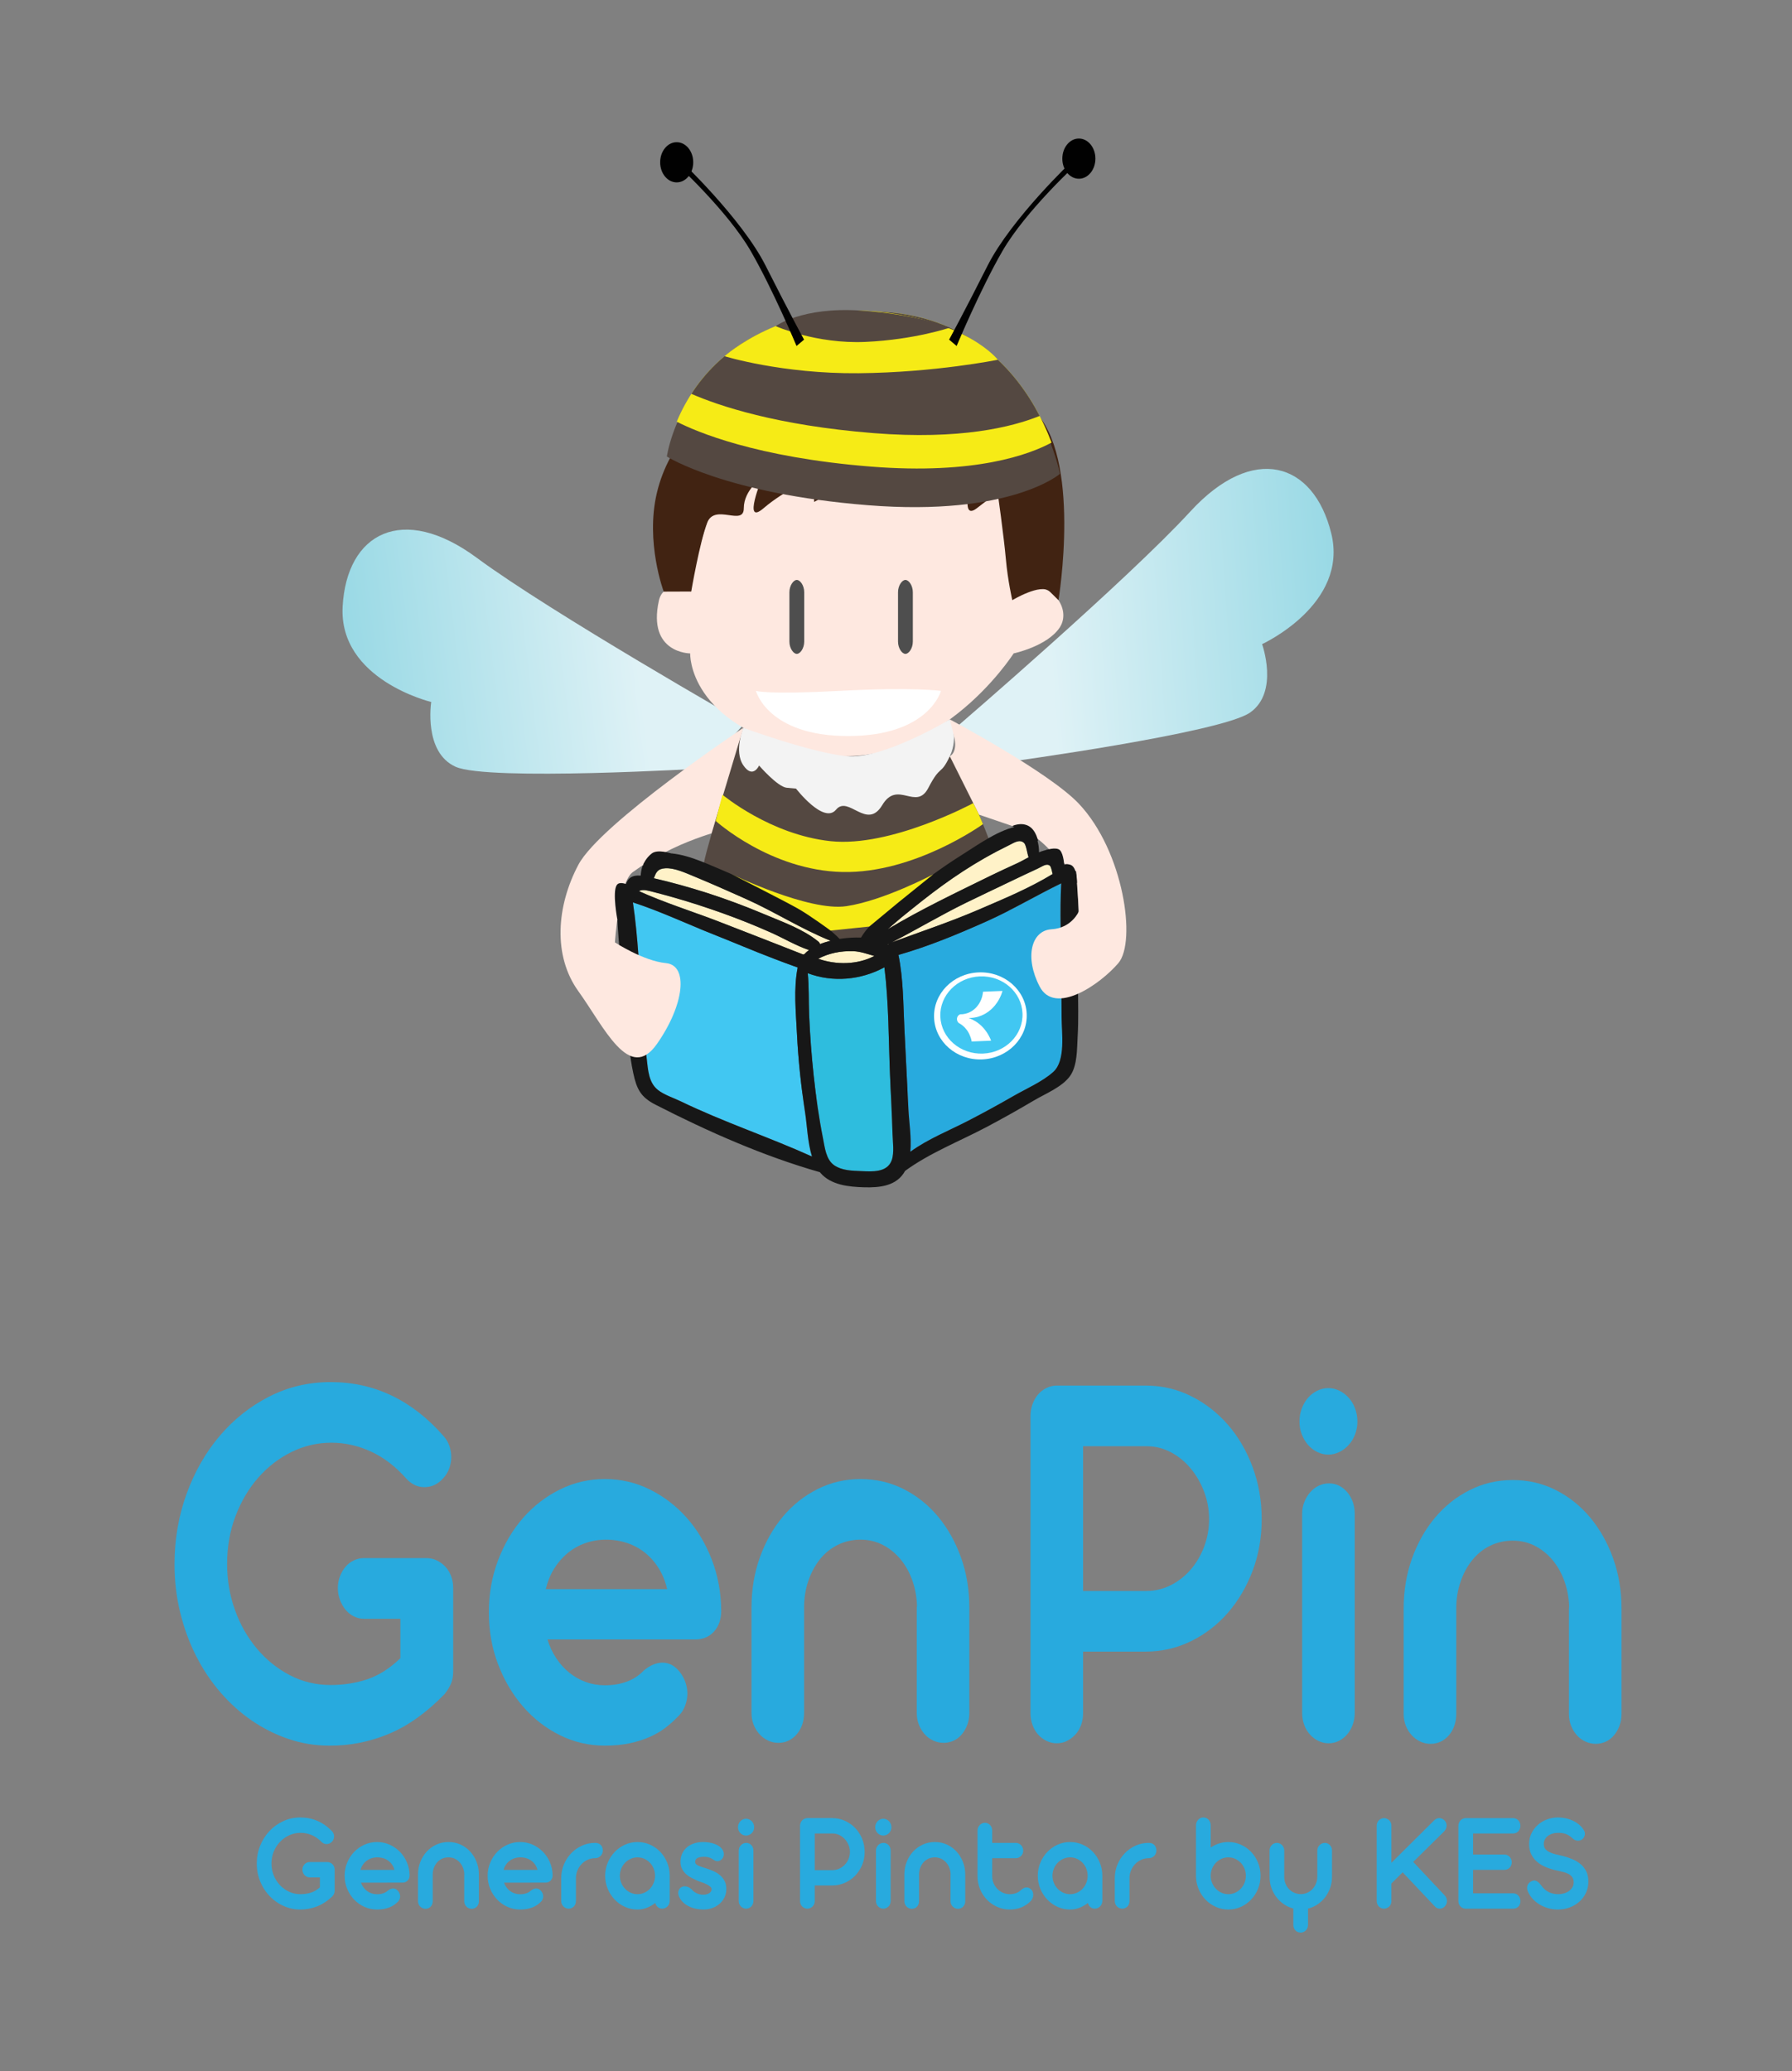 <?xml version="1.0" encoding="utf-8"?>
<!-- Generator: Adobe Illustrator 16.0.0, SVG Export Plug-In . SVG Version: 6.00 Build 0)  -->
<!DOCTYPE svg PUBLIC "-//W3C//DTD SVG 1.1//EN" "http://www.w3.org/Graphics/SVG/1.1/DTD/svg11.dtd">
<svg version="1.1" id="Layer_1" xmlns="http://www.w3.org/2000/svg" xmlns:xlink="http://www.w3.org/1999/xlink" x="0px" y="0px"
	 width="362.981px" height="419.53px" viewBox="0 0 362.981 419.53" enable-background="new 0 0 362.981 419.53"
	 xml:space="preserve">
<rect x="0" y="0" width="362.981" height="419.53" fill="#808080" stroke="none"/>
<g>
	<g>
		<path fill="#28AADE" d="M89.834,290.852c0.525,0.564,0.919,1.225,1.179,1.981c0.264,0.753,0.396,1.508,0.396,2.264
			c0,0.753-0.133,1.506-0.396,2.262c-0.26,0.755-0.653,1.413-1.179,1.983c-1.077,1.243-2.371,1.867-3.874,1.867
			c-1.376,0-2.585-0.566-3.635-1.699c-2.158-2.453-4.539-4.283-7.138-5.49c-2.604-1.206-5.295-1.813-8.075-1.813
			c-2.849,0-5.548,0.634-8.102,1.898c-2.55,1.263-4.792,3.001-6.724,5.207c-1.93,2.207-3.46,4.804-4.589,7.783
			c-1.13,2.978-1.693,6.205-1.693,9.678c0,3.285,0.534,6.396,1.598,9.338c1.061,2.945,2.533,5.538,4.416,7.783
			c1.88,2.245,4.097,4.039,6.649,5.378c2.554,1.338,5.317,2.01,8.298,2.01c2.683,0,5.183-0.396,7.508-1.188
			c2.32-0.793,4.529-2.21,6.625-4.245v-7.979h-7.41c-0.721,0-1.408-0.173-2.063-0.512c-0.656-0.34-1.212-0.792-1.669-1.36
			c-0.458-0.565-0.824-1.225-1.105-1.98c-0.278-0.755-0.416-1.548-0.416-2.379c0-0.825,0.138-1.609,0.416-2.348
			c0.281-0.734,0.647-1.378,1.105-1.923c0.457-0.548,1.013-0.98,1.669-1.304c0.654-0.32,1.342-0.48,2.063-0.48h12.712
			c0.752,0,1.453,0.16,2.11,0.48c0.653,0.323,1.228,0.748,1.717,1.274c0.492,0.529,0.875,1.159,1.153,1.898
			c0.279,0.734,0.417,1.536,0.417,2.401v16.925c0,0.98-0.161,1.831-0.49,2.546c-0.328,0.719-0.752,1.398-1.277,2.039
			c-3.63,3.735-7.393,6.415-11.287,8.039c-3.896,1.622-7.919,2.416-12.074,2.377c-2.815,0-5.539-0.444-8.171-1.333
			c-2.636-0.883-5.113-2.122-7.437-3.704c-2.324-1.586-4.451-3.492-6.381-5.718c-1.934-2.228-3.583-4.699-4.958-7.414
			c-1.376-2.718-2.447-5.642-3.216-8.771c-0.769-3.134-1.153-6.398-1.153-9.792c0-5.022,0.811-9.766,2.431-14.237
			c1.621-4.472,3.852-8.383,6.699-11.743c2.847-3.36,6.191-6.02,10.035-7.982c3.848-1.96,7.997-2.942,12.447-2.942
			c4.448,0,8.578,0.914,12.391,2.745C83.167,284.503,86.664,287.227,89.834,290.852z"/>
		<path fill="#28AADE" d="M110.892,332.056c0.425,1.396,1.023,2.669,1.792,3.819c0.766,1.153,1.659,2.133,2.673,2.943
			c1.015,0.812,2.127,1.436,3.341,1.869c1.208,0.436,2.485,0.648,3.827,0.648c3.37,0,6.021-1.019,7.948-3.054
			c0.657-0.529,1.294-0.914,1.918-1.162c0.619-0.244,1.21-0.365,1.767-0.365c0.915,0,1.732,0.273,2.453,0.817
			c0.718,0.551,1.309,1.255,1.768,2.124c0.328,0.604,0.563,1.255,0.712,1.954c0.146,0.697,0.18,1.405,0.096,2.12
			c-0.079,0.721-0.275,1.427-0.586,2.123c-0.314,0.701-0.776,1.332-1.4,1.895c-0.718,0.757-1.537,1.48-2.453,2.182
			c-0.917,0.696-1.972,1.313-3.166,1.839c-1.194,0.531-2.537,0.955-4.025,1.273c-1.49,0.319-3.165,0.482-5.03,0.482
			c-3.241,0-6.282-0.709-9.129-2.121c-2.848-1.418-5.334-3.349-7.464-5.804c-2.124-2.453-3.81-5.309-5.053-8.575
			c-1.246-3.263-1.862-6.766-1.862-10.498c0-3.738,0.616-7.247,1.862-10.528c1.243-3.283,2.929-6.143,5.053-8.577
			c2.13-2.434,4.616-4.356,7.464-5.769c2.847-1.419,5.888-2.126,9.129-2.126c3.207,0,6.227,0.698,9.056,2.096
			c2.831,1.398,5.315,3.293,7.46,5.687c2.144,2.398,3.845,5.218,5.107,8.463c1.256,3.245,1.904,6.718,1.936,10.414
			c0,1.736-0.482,3.143-1.448,4.216c-0.962,1.073-2.233,1.614-3.804,1.614H110.892z M135.14,321.866
			c-0.362-1.545-0.926-2.942-1.694-4.185c-0.77-1.248-1.692-2.305-2.772-3.173c-1.081-0.866-2.293-1.528-3.633-1.98
			c-1.342-0.454-2.766-0.68-4.271-0.68c-1.504,0-2.919,0.234-4.245,0.708c-1.325,0.474-2.518,1.15-3.584,2.039
			c-1.063,0.887-1.97,1.942-2.724,3.167c-0.753,1.228-1.308,2.598-1.668,4.104H135.14z"/>
		<path fill="#28AADE" d="M196.344,346.941c0,0.868-0.137,1.67-0.416,2.404c-0.279,0.738-0.645,1.378-1.105,1.924
			c-0.459,0.551-1.006,0.975-1.643,1.275c-0.637,0.302-1.32,0.454-2.037,0.454c-0.719,0-1.414-0.152-2.086-0.454
			c-0.67-0.301-1.254-0.725-1.74-1.275c-0.492-0.546-0.887-1.186-1.18-1.924c-0.295-0.734-0.443-1.536-0.443-2.404v-21.057
			c0-0.301,0.016-0.528,0.051-0.679c-0.064-1.847-0.393-3.584-0.982-5.206c-0.59-1.62-1.393-3.038-2.405-4.247
			c-1.017-1.207-2.2-2.16-3.558-2.856c-1.358-0.7-2.857-1.048-4.493-1.048c-1.667,0-3.207,0.348-4.613,1.048
			c-1.408,0.696-2.609,1.67-3.608,2.915c-0.996,1.244-1.781,2.705-2.354,4.385c-0.575,1.68-0.859,3.483-0.859,5.407v21.338
			c0,0.868-0.132,1.67-0.392,2.404c-0.262,0.738-0.633,1.378-1.106,1.924c-0.475,0.551-1.023,0.975-1.645,1.275
			c-0.62,0.302-1.308,0.454-2.063,0.454c-0.718,0-1.406-0.152-2.06-0.454c-0.656-0.301-1.234-0.725-1.742-1.275
			c-0.508-0.546-0.908-1.186-1.203-1.924c-0.295-0.734-0.441-1.536-0.441-2.404v-21.338c0-3.624,0.564-7.009,1.692-10.16
			c1.131-3.151,2.683-5.905,4.663-8.265c1.98-2.358,4.321-4.216,7.019-5.576c2.701-1.358,5.603-2.036,8.712-2.036
			c3.143,0,6.056,0.678,8.738,2.036c2.682,1.36,5.006,3.218,6.969,5.576c1.961,2.359,3.508,5.113,4.639,8.265
			c1.129,3.151,1.691,6.536,1.691,10.16V346.941z"/>
		<path fill="#28AADE" d="M232.051,280.634c3.271,0,6.33,0.709,9.178,2.122c2.85,1.418,5.334,3.34,7.461,5.774
			c2.127,2.436,3.803,5.302,5.031,8.604c1.227,3.301,1.842,6.822,1.842,10.556c0,3.737-0.615,7.228-1.842,10.471
			c-1.229,3.246-2.904,6.086-5.031,8.52c-2.127,2.435-4.623,4.35-7.486,5.744c-2.861,1.397-5.932,2.097-9.203,2.097h-12.617v12.506
			c0,0.83-0.135,1.624-0.414,2.38c-0.277,0.753-0.662,1.396-1.152,1.921c-0.492,0.528-1.057,0.955-1.695,1.274
			c-0.637,0.323-1.332,0.482-2.084,0.482c-0.719,0-1.406-0.159-2.061-0.482c-0.656-0.319-1.221-0.746-1.695-1.274
			c-0.473-0.525-0.85-1.168-1.127-1.921c-0.279-0.756-0.42-1.55-0.42-2.38v-60.222c0-0.869,0.141-1.68,0.42-2.434
			c0.277-0.756,0.654-1.406,1.127-1.954c0.475-0.547,1.039-0.979,1.695-1.3c0.654-0.32,1.342-0.483,2.061-0.483H232.051z
			 M219.383,292.915v29.321h12.816c1.766,0,3.428-0.396,4.98-1.189c1.555-0.79,2.904-1.859,4.049-3.197
			c1.145-1.339,2.045-2.888,2.699-4.64c0.654-1.754,0.982-3.596,0.982-5.521c0-1.923-0.334-3.773-1.008-5.547
			c-0.67-1.773-1.576-3.348-2.721-4.726c-1.146-1.379-2.49-2.472-4.027-3.284c-1.537-0.811-3.189-1.218-4.955-1.218H219.383z"/>
		<path fill="#28AADE" d="M263.217,287.938c0-0.943,0.154-1.834,0.465-2.659c0.314-0.831,0.73-1.547,1.254-2.153
			c0.523-0.604,1.146-1.086,1.863-1.441c0.719-0.357,1.475-0.538,2.26-0.538s1.537,0.181,2.258,0.538
			c0.721,0.355,1.352,0.838,1.889,1.441c0.543,0.606,0.967,1.322,1.277,2.153c0.309,0.825,0.467,1.716,0.467,2.659
			c0,0.905-0.158,1.763-0.467,2.575c-0.311,0.812-0.734,1.519-1.277,2.12c-0.537,0.608-1.168,1.087-1.889,1.446
			c-0.721,0.356-1.473,0.538-2.258,0.538s-1.541-0.182-2.26-0.538c-0.717-0.359-1.34-0.838-1.863-1.446
			c-0.523-0.602-0.939-1.309-1.254-2.12C263.371,289.7,263.217,288.843,263.217,287.938z M274.406,346.97
			c0,0.832-0.137,1.622-0.414,2.377c-0.279,0.755-0.654,1.406-1.129,1.954c-0.475,0.547-1.029,0.981-1.67,1.301
			c-0.637,0.323-1.332,0.482-2.084,0.482c-0.721,0-1.408-0.159-2.063-0.482c-0.654-0.319-1.23-0.754-1.717-1.301
			c-0.494-0.548-0.881-1.199-1.156-1.954c-0.279-0.755-0.416-1.545-0.416-2.377v-40.413c0-0.827,0.146-1.611,0.441-2.346
			c0.293-0.738,0.686-1.388,1.178-1.956c0.49-0.565,1.064-1.006,1.717-1.33c0.658-0.317,1.361-0.48,2.113-0.48
			s1.438,0.163,2.059,0.48c0.625,0.324,1.172,0.765,1.646,1.33c0.473,0.568,0.844,1.218,1.105,1.956
			c0.262,0.734,0.389,1.519,0.389,2.346V346.97z"/>
		<path fill="#28AADE" d="M328.447,347.141c0,0.867-0.141,1.669-0.414,2.403c-0.281,0.738-0.65,1.38-1.107,1.925
			c-0.459,0.551-1.008,0.974-1.645,1.277c-0.637,0.299-1.318,0.452-2.037,0.452c-0.721,0-1.416-0.153-2.084-0.452
			c-0.672-0.304-1.252-0.727-1.742-1.277c-0.492-0.545-0.887-1.187-1.18-1.925c-0.293-0.734-0.443-1.536-0.443-2.403v-21.056
			c0-0.302,0.018-0.528,0.051-0.679c-0.066-1.848-0.393-3.584-0.982-5.208c-0.59-1.62-1.391-3.038-2.404-4.246
			c-1.016-1.207-2.203-2.16-3.559-2.856c-1.357-0.701-2.855-1.049-4.49-1.049c-1.668,0-3.209,0.348-4.613,1.049
			c-1.41,0.696-2.611,1.67-3.609,2.915c-1,1.244-1.781,2.707-2.354,4.383c-0.576,1.681-0.863,3.483-0.863,5.41v21.337
			c0,0.867-0.131,1.669-0.391,2.403c-0.262,0.738-0.631,1.38-1.104,1.925c-0.475,0.551-1.025,0.974-1.648,1.277
			c-0.619,0.299-1.305,0.452-2.059,0.452c-0.721,0-1.406-0.153-2.061-0.452c-0.654-0.304-1.234-0.727-1.742-1.277
			c-0.508-0.545-0.908-1.187-1.203-1.925c-0.295-0.734-0.443-1.536-0.443-2.403v-21.337c0-3.626,0.566-7.009,1.693-10.161
			c1.133-3.15,2.684-5.905,4.664-8.265c1.979-2.357,4.322-4.216,7.02-5.575c2.701-1.358,5.602-2.037,8.713-2.037
			c3.141,0,6.055,0.679,8.738,2.037c2.682,1.359,5.004,3.218,6.969,5.575c1.961,2.359,3.508,5.114,4.637,8.265
			c1.129,3.152,1.693,6.535,1.693,10.161V347.141z"/>
	</g>
	<g>
		<path fill="#28AADE" d="M67.236,370.88c0.146,0.142,0.255,0.309,0.329,0.501c0.073,0.19,0.11,0.382,0.11,0.572
			c0,0.192-0.038,0.382-0.11,0.574c-0.074,0.19-0.183,0.357-0.329,0.501c-0.302,0.315-0.663,0.473-1.083,0.473
			c-0.384,0-0.722-0.145-1.016-0.429c-0.604-0.621-1.27-1.085-1.996-1.392c-0.727-0.306-1.479-0.457-2.258-0.457
			c-0.795,0-1.549,0.16-2.263,0.479c-0.714,0.321-1.34,0.759-1.88,1.319c-0.54,0.559-0.967,1.217-1.282,1.971
			c-0.315,0.753-0.473,1.571-0.473,2.45c0,0.831,0.149,1.62,0.445,2.363c0.297,0.747,0.709,1.403,1.235,1.971
			s1.146,1.023,1.859,1.361c0.713,0.34,1.486,0.51,2.319,0.51c0.749,0,1.449-0.102,2.099-0.302c0.649-0.199,1.266-0.559,1.852-1.075
			v-2.021h-2.072c-0.2,0-0.393-0.042-0.576-0.129c-0.183-0.084-0.338-0.199-0.467-0.344c-0.127-0.141-0.23-0.311-0.308-0.5
			c-0.079-0.19-0.117-0.393-0.117-0.602c0-0.211,0.039-0.41,0.117-0.596c0.077-0.187,0.18-0.349,0.308-0.486
			c0.129-0.138,0.284-0.249,0.467-0.33s0.376-0.122,0.576-0.122h3.555c0.209,0,0.406,0.041,0.59,0.122
			c0.183,0.081,0.342,0.189,0.479,0.323c0.138,0.133,0.245,0.293,0.323,0.48c0.077,0.186,0.115,0.39,0.115,0.608v4.283
			c0,0.25-0.045,0.465-0.136,0.645c-0.092,0.184-0.21,0.354-0.356,0.518c-1.015,0.946-2.068,1.624-3.156,2.034
			c-1.088,0.411-2.213,0.61-3.375,0.601c-0.787,0-1.548-0.111-2.284-0.336c-0.737-0.223-1.429-0.536-2.079-0.938
			c-0.649-0.401-1.243-0.883-1.784-1.447c-0.54-0.563-1.001-1.188-1.385-1.875c-0.384-0.69-0.685-1.431-0.899-2.224
			c-0.215-0.791-0.322-1.619-0.322-2.479c0-1.271,0.227-2.472,0.679-3.605c0.453-1.13,1.078-2.122,1.874-2.971
			c0.795-0.851,1.73-1.524,2.806-2.021c1.074-0.495,2.233-0.745,3.478-0.745c1.243,0,2.397,0.231,3.463,0.694
			C65.374,369.271,66.349,369.963,67.236,370.88z"/>
		<path fill="#28AADE" d="M73.122,381.311c0.12,0.354,0.287,0.677,0.501,0.967c0.215,0.292,0.465,0.54,0.749,0.747
			c0.282,0.204,0.594,0.363,0.933,0.473c0.338,0.108,0.695,0.163,1.07,0.163c0.941,0,1.683-0.257,2.222-0.772
			c0.183-0.135,0.362-0.232,0.536-0.294c0.173-0.063,0.337-0.093,0.493-0.093c0.255,0,0.485,0.068,0.686,0.206
			c0.201,0.139,0.366,0.318,0.495,0.537c0.09,0.153,0.157,0.319,0.199,0.496c0.042,0.177,0.05,0.356,0.027,0.536
			c-0.022,0.183-0.077,0.362-0.165,0.537c-0.086,0.179-0.218,0.337-0.39,0.48c-0.203,0.192-0.43,0.376-0.687,0.552
			c-0.255,0.177-0.551,0.332-0.885,0.467c-0.333,0.134-0.708,0.241-1.125,0.321c-0.416,0.082-0.884,0.121-1.406,0.121
			c-0.905,0-1.755-0.177-2.552-0.536c-0.796-0.358-1.49-0.848-2.086-1.469c-0.594-0.621-1.065-1.346-1.412-2.171
			c-0.349-0.826-0.522-1.712-0.522-2.658s0.173-1.834,0.522-2.665c0.347-0.831,0.818-1.556,1.412-2.172
			c0.596-0.615,1.29-1.103,2.086-1.461c0.797-0.359,1.647-0.537,2.552-0.537c0.896,0,1.74,0.177,2.531,0.529
			c0.792,0.354,1.486,0.835,2.086,1.441s1.075,1.319,1.426,2.143c0.353,0.82,0.534,1.698,0.542,2.635
			c0,0.439-0.135,0.797-0.405,1.068c-0.27,0.271-0.625,0.408-1.063,0.408H73.122z M79.9,378.73
			c-0.102-0.392-0.259-0.745-0.474-1.058c-0.216-0.317-0.473-0.583-0.776-0.805c-0.301-0.219-0.639-0.388-1.015-0.501
			c-0.375-0.113-0.773-0.173-1.193-0.173c-0.421,0-0.816,0.062-1.188,0.179c-0.371,0.122-0.705,0.292-1.001,0.518
			c-0.297,0.224-0.552,0.493-0.762,0.803c-0.21,0.309-0.366,0.655-0.466,1.037H79.9z"/>
		<path fill="#28AADE" d="M97.008,385.079c0,0.222-0.04,0.424-0.116,0.61c-0.078,0.186-0.181,0.348-0.31,0.485
			c-0.127,0.14-0.28,0.247-0.459,0.323c-0.178,0.077-0.368,0.115-0.569,0.115c-0.201,0-0.396-0.038-0.583-0.115
			c-0.187-0.076-0.351-0.184-0.487-0.323c-0.137-0.138-0.247-0.3-0.331-0.485c-0.081-0.187-0.123-0.389-0.123-0.61v-5.329
			c0-0.077,0.004-0.135,0.013-0.174c-0.017-0.467-0.109-0.906-0.274-1.318c-0.165-0.41-0.389-0.768-0.673-1.074
			c-0.283-0.306-0.615-0.547-0.995-0.724c-0.379-0.176-0.797-0.266-1.255-0.266c-0.466,0-0.896,0.09-1.29,0.266
			c-0.393,0.177-0.729,0.424-1.008,0.739c-0.279,0.314-0.5,0.686-0.659,1.107c-0.16,0.427-0.24,0.883-0.24,1.371v5.401
			c0,0.222-0.037,0.424-0.109,0.61c-0.075,0.186-0.177,0.348-0.31,0.485c-0.133,0.14-0.286,0.247-0.459,0.323
			c-0.174,0.077-0.366,0.115-0.577,0.115c-0.201,0-0.393-0.038-0.576-0.115c-0.183-0.076-0.345-0.184-0.487-0.323
			c-0.141-0.138-0.252-0.3-0.336-0.485c-0.082-0.187-0.124-0.389-0.124-0.61v-5.401c0-0.918,0.159-1.775,0.473-2.573
			c0.317-0.796,0.75-1.494,1.304-2.092c0.553-0.597,1.207-1.066,1.962-1.412c0.755-0.344,1.566-0.515,2.435-0.515
			c0.878,0,1.693,0.171,2.442,0.515c0.75,0.346,1.4,0.815,1.948,1.412c0.549,0.598,0.981,1.296,1.297,2.092
			c0.315,0.798,0.473,1.655,0.473,2.573V385.079z"/>
		<path fill="#28AADE" d="M102.096,381.311c0.12,0.354,0.287,0.677,0.501,0.967c0.215,0.292,0.465,0.54,0.749,0.747
			c0.282,0.204,0.594,0.363,0.933,0.473c0.338,0.108,0.695,0.163,1.071,0.163c0.941,0,1.682-0.257,2.221-0.772
			c0.183-0.135,0.362-0.232,0.537-0.294c0.172-0.063,0.337-0.093,0.493-0.093c0.256,0,0.485,0.068,0.686,0.206
			c0.202,0.139,0.367,0.318,0.495,0.537c0.091,0.153,0.158,0.319,0.198,0.496c0.042,0.177,0.05,0.356,0.027,0.536
			c-0.022,0.183-0.077,0.362-0.164,0.537c-0.087,0.179-0.218,0.337-0.391,0.48c-0.202,0.192-0.43,0.376-0.687,0.552
			c-0.255,0.177-0.551,0.332-0.884,0.467c-0.334,0.134-0.71,0.241-1.126,0.321c-0.416,0.082-0.884,0.121-1.405,0.121
			c-0.906,0-1.756-0.177-2.552-0.536c-0.797-0.358-1.491-0.848-2.086-1.469c-0.594-0.621-1.066-1.346-1.413-2.171
			c-0.349-0.826-0.522-1.712-0.522-2.658s0.173-1.834,0.522-2.665c0.347-0.831,0.818-1.556,1.413-2.172
			c0.595-0.615,1.289-1.103,2.086-1.461c0.796-0.359,1.646-0.537,2.552-0.537c0.895,0,1.739,0.177,2.531,0.529
			c0.79,0.354,1.485,0.835,2.085,1.441c0.599,0.606,1.074,1.319,1.425,2.143c0.353,0.82,0.534,1.698,0.542,2.635
			c0,0.439-0.135,0.797-0.405,1.068c-0.269,0.271-0.625,0.408-1.063,0.408H102.096z M108.875,378.73
			c-0.102-0.392-0.259-0.745-0.473-1.058c-0.215-0.317-0.474-0.583-0.776-0.805c-0.302-0.219-0.64-0.388-1.016-0.501
			c-0.375-0.113-0.772-0.173-1.193-0.173c-0.421,0-0.816,0.062-1.187,0.179c-0.371,0.122-0.705,0.292-1.001,0.518
			c-0.297,0.224-0.552,0.493-0.762,0.803c-0.21,0.309-0.366,0.655-0.467,1.037H108.875z"/>
		<path fill="#28AADE" d="M116.654,385.051c0,0.209-0.038,0.411-0.111,0.603c-0.072,0.189-0.176,0.354-0.308,0.486
			c-0.132,0.135-0.285,0.24-0.46,0.321c-0.174,0.082-0.361,0.124-0.563,0.124c-0.21,0-0.408-0.042-0.596-0.124
			c-0.188-0.081-0.351-0.187-0.487-0.321c-0.136-0.133-0.247-0.297-0.329-0.486c-0.082-0.191-0.124-0.394-0.124-0.603v-4.629
			c0-0.983,0.181-1.91,0.542-2.78c0.362-0.869,0.854-1.628,1.476-2.276c0.622-0.65,1.35-1.165,2.182-1.541
			c0.833-0.378,1.715-0.567,2.648-0.567h0.027c0.495,0,0.876,0.147,1.146,0.438c0.27,0.292,0.405,0.661,0.405,1.109
			c0,0.221-0.041,0.426-0.124,0.616c-0.082,0.191-0.194,0.356-0.336,0.496c-0.142,0.136-0.306,0.247-0.493,0.328
			c-0.188,0.081-0.386,0.122-0.597,0.122h-0.027c-0.521,0-1.019,0.104-1.488,0.314c-0.471,0.211-0.881,0.498-1.228,0.861
			c-0.349,0.362-0.626,0.788-0.837,1.274c-0.21,0.486-0.315,1.008-0.315,1.562V385.051z"/>
		<path fill="#28AADE" d="M122.58,379.921c0-0.946,0.173-1.83,0.522-2.658c0.347-0.827,0.818-1.551,1.412-2.171
			c0.596-0.621,1.288-1.11,2.08-1.469c0.79-0.359,1.634-0.537,2.531-0.537c0.905,0,1.755,0.178,2.552,0.537
			c0.795,0.358,1.488,0.848,2.078,1.469c0.59,0.62,1.053,1.344,1.391,2.171c0.339,0.828,0.508,1.712,0.508,2.658v5.072
			c0,0.221-0.039,0.426-0.116,0.617c-0.077,0.191-0.185,0.358-0.322,0.5c-0.138,0.145-0.299,0.259-0.487,0.346
			c-0.188,0.084-0.386,0.129-0.597,0.129c-0.356,0-0.659-0.111-0.905-0.33c-0.247-0.22-0.411-0.498-0.494-0.832
			c-0.521,0.411-1.086,0.736-1.694,0.976c-0.608,0.238-1.246,0.356-1.913,0.356c-0.897,0-1.741-0.177-2.531-0.536
			c-0.792-0.358-1.484-0.848-2.08-1.469c-0.593-0.621-1.065-1.347-1.412-2.178C122.753,381.74,122.58,380.857,122.58,379.921z
			 M125.557,379.921c0,0.507,0.094,0.986,0.282,1.44c0.188,0.454,0.443,0.852,0.768,1.189c0.325,0.339,0.703,0.605,1.133,0.802
			c0.429,0.196,0.892,0.295,1.386,0.295c0.493,0,0.958-0.099,1.392-0.295c0.434-0.196,0.812-0.463,1.132-0.802
			c0.321-0.338,0.571-0.735,0.754-1.189s0.275-0.934,0.275-1.44c0-0.515-0.092-1.002-0.275-1.455
			c-0.183-0.452-0.434-0.847-0.754-1.181c-0.32-0.336-0.698-0.601-1.132-0.796c-0.435-0.196-0.899-0.295-1.392-0.295
			c-0.485,0-0.945,0.099-1.379,0.295c-0.435,0.195-0.814,0.46-1.14,0.796c-0.325,0.334-0.58,0.729-0.768,1.181
			C125.651,378.919,125.557,379.406,125.557,379.921z"/>
		<path fill="#28AADE" d="M141.404,380.98c-0.395-0.171-0.8-0.362-1.221-0.572c-0.421-0.211-0.806-0.466-1.152-0.766
			c-0.349-0.301-0.633-0.66-0.858-1.076c-0.225-0.415-0.336-0.915-0.336-1.496c0-0.602,0.114-1.149,0.343-1.642
			c0.229-0.491,0.546-0.913,0.954-1.263c0.407-0.348,0.89-0.615,1.447-0.8c0.559-0.188,1.171-0.28,1.84-0.28
			c0.383,0,0.781,0.031,1.193,0.093c0.413,0.062,0.803,0.162,1.173,0.302c0.371,0.138,0.701,0.318,0.996,0.544
			c0.292,0.224,0.515,0.493,0.672,0.809c0.138,0.306,0.185,0.609,0.143,0.909c-0.041,0.303-0.143,0.548-0.309,0.738
			c-0.129,0.153-0.277,0.274-0.445,0.358c-0.169,0.087-0.35,0.131-0.542,0.131c-0.147,0-0.307-0.038-0.481-0.114
			c-0.193-0.126-0.368-0.234-0.529-0.331c-0.16-0.096-0.324-0.177-0.493-0.243c-0.171-0.067-0.348-0.117-0.536-0.149
			c-0.187-0.034-0.401-0.053-0.638-0.053c-0.595,0-1.046,0.085-1.352,0.252c-0.307,0.168-0.46,0.424-0.46,0.768
			c0,0.181,0.057,0.331,0.172,0.45c0.114,0.121,0.269,0.229,0.467,0.323c0.196,0.094,0.435,0.187,0.713,0.273
			c0.279,0.084,0.583,0.181,0.912,0.286c0.54,0.17,1.054,0.372,1.543,0.601c0.488,0.229,0.92,0.507,1.289,0.838
			c0.371,0.329,0.667,0.718,0.886,1.162c0.22,0.443,0.329,0.976,0.329,1.598c0,0.572-0.117,1.11-0.351,1.611
			c-0.232,0.502-0.555,0.938-0.967,1.311c-0.41,0.375-0.9,0.667-1.468,0.882s-1.189,0.321-1.866,0.321
			c-0.421,0-0.867-0.039-1.337-0.121c-0.472-0.08-0.929-0.22-1.372-0.415c-0.443-0.196-0.854-0.449-1.228-0.76
			c-0.375-0.312-0.678-0.694-0.905-1.153c-0.166-0.314-0.248-0.609-0.248-0.88c0-0.272,0.057-0.513,0.172-0.719
			c0.113-0.205,0.274-0.365,0.479-0.479c0.207-0.115,0.433-0.174,0.68-0.174c0.22,0,0.448,0.052,0.687,0.152
			c0.237,0.1,0.475,0.262,0.713,0.478c0.109,0.146,0.246,0.28,0.411,0.411c0.166,0.128,0.349,0.244,0.549,0.344
			c0.202,0.1,0.419,0.179,0.653,0.236c0.231,0.057,0.477,0.085,0.733,0.085c0.229,0,0.443-0.025,0.645-0.078
			c0.201-0.054,0.379-0.128,0.535-0.222c0.155-0.096,0.278-0.211,0.37-0.344c0.091-0.135,0.137-0.287,0.137-0.459
			c0-0.201-0.101-0.385-0.302-0.552c-0.201-0.167-0.446-0.323-0.733-0.466c-0.289-0.143-0.591-0.27-0.907-0.379
			C141.891,381.15,141.623,381.058,141.404,380.98z"/>
		<path fill="#28AADE" d="M149.486,370.091c0-0.238,0.042-0.462,0.129-0.673c0.087-0.21,0.203-0.391,0.351-0.547
			c0.146-0.15,0.319-0.273,0.521-0.365c0.202-0.088,0.411-0.133,0.63-0.133c0.219,0,0.43,0.045,0.631,0.133
			c0.201,0.092,0.378,0.215,0.528,0.365c0.151,0.156,0.27,0.337,0.357,0.547c0.086,0.211,0.129,0.435,0.129,0.673
			c0,0.229-0.043,0.446-0.129,0.651c-0.087,0.206-0.207,0.385-0.357,0.539c-0.15,0.152-0.327,0.273-0.528,0.364
			c-0.201,0.09-0.412,0.135-0.631,0.135c-0.22,0-0.429-0.045-0.63-0.135c-0.202-0.091-0.375-0.212-0.521-0.364
			c-0.147-0.154-0.264-0.333-0.351-0.539C149.527,370.537,149.486,370.319,149.486,370.091z M152.612,385.037
			c0,0.21-0.039,0.409-0.115,0.602c-0.079,0.191-0.184,0.355-0.316,0.494c-0.133,0.139-0.288,0.247-0.467,0.328
			c-0.177,0.082-0.373,0.124-0.583,0.124c-0.201,0-0.393-0.042-0.576-0.124c-0.183-0.081-0.343-0.189-0.48-0.328
			c-0.138-0.139-0.244-0.303-0.323-0.494c-0.078-0.192-0.116-0.392-0.116-0.602v-10.232c0-0.21,0.042-0.406,0.123-0.595
			c0.083-0.186,0.192-0.351,0.329-0.492c0.138-0.146,0.297-0.257,0.48-0.34c0.183-0.079,0.379-0.121,0.59-0.121
			c0.21,0,0.402,0.042,0.576,0.121c0.173,0.083,0.328,0.193,0.459,0.34c0.133,0.142,0.235,0.307,0.309,0.492
			c0.073,0.188,0.109,0.385,0.109,0.595V385.037z"/>
		<path fill="#28AADE" d="M168.569,368.241c0.915,0,1.77,0.181,2.565,0.539c0.795,0.357,1.491,0.845,2.085,1.461
			c0.596,0.616,1.064,1.343,1.407,2.18c0.343,0.833,0.515,1.725,0.515,2.671c0,0.945-0.172,1.828-0.515,2.652
			c-0.343,0.819-0.812,1.538-1.407,2.154c-0.594,0.617-1.292,1.102-2.093,1.454c-0.801,0.355-1.657,0.532-2.572,0.532h-3.525v3.166
			c0,0.209-0.039,0.411-0.116,0.603c-0.078,0.189-0.187,0.354-0.322,0.486c-0.138,0.135-0.296,0.24-0.474,0.321
			c-0.18,0.082-0.373,0.124-0.583,0.124c-0.201,0-0.394-0.042-0.576-0.124c-0.184-0.081-0.341-0.187-0.474-0.321
			c-0.133-0.133-0.238-0.297-0.315-0.486c-0.078-0.191-0.116-0.394-0.116-0.603v-15.246c0-0.221,0.038-0.426,0.116-0.618
			c0.077-0.189,0.183-0.354,0.315-0.492c0.133-0.139,0.29-0.249,0.474-0.328c0.183-0.083,0.375-0.125,0.576-0.125H168.569z
			 M165.029,371.352v7.424h3.581c0.494,0,0.958-0.101,1.393-0.302c0.435-0.2,0.812-0.472,1.132-0.811
			c0.319-0.339,0.57-0.73,0.754-1.174c0.184-0.444,0.274-0.909,0.274-1.397c0-0.487-0.094-0.955-0.28-1.402
			c-0.188-0.451-0.441-0.85-0.763-1.199c-0.32-0.346-0.693-0.625-1.124-0.83s-0.892-0.309-1.386-0.309H165.029z"/>
		<path fill="#28AADE" d="M177.281,370.091c0-0.238,0.043-0.462,0.13-0.673c0.088-0.21,0.203-0.391,0.351-0.547
			c0.146-0.15,0.319-0.273,0.521-0.365c0.201-0.088,0.411-0.133,0.631-0.133c0.219,0,0.43,0.045,0.631,0.133
			c0.201,0.092,0.377,0.215,0.528,0.365c0.15,0.156,0.271,0.337,0.357,0.547c0.085,0.211,0.13,0.435,0.13,0.673
			c0,0.229-0.045,0.446-0.13,0.651c-0.087,0.206-0.207,0.385-0.357,0.539c-0.151,0.152-0.327,0.273-0.528,0.364
			c-0.201,0.09-0.412,0.135-0.631,0.135c-0.22,0-0.43-0.045-0.631-0.135c-0.202-0.091-0.375-0.212-0.521-0.364
			c-0.147-0.154-0.263-0.333-0.351-0.539C177.324,370.537,177.281,370.319,177.281,370.091z M180.409,385.037
			c0,0.21-0.039,0.409-0.116,0.602c-0.078,0.191-0.183,0.355-0.315,0.494c-0.134,0.139-0.289,0.247-0.467,0.328
			c-0.178,0.082-0.374,0.124-0.583,0.124c-0.201,0-0.394-0.042-0.576-0.124c-0.183-0.081-0.343-0.189-0.48-0.328
			s-0.245-0.303-0.322-0.494c-0.078-0.192-0.116-0.392-0.116-0.602v-10.232c0-0.21,0.041-0.406,0.122-0.595
			c0.083-0.186,0.192-0.351,0.33-0.492c0.137-0.146,0.297-0.257,0.479-0.34c0.184-0.079,0.381-0.121,0.591-0.121
			s0.402,0.042,0.577,0.121c0.172,0.083,0.326,0.193,0.459,0.34c0.133,0.142,0.235,0.307,0.309,0.492
			c0.072,0.188,0.109,0.385,0.109,0.595V385.037z"/>
		<path fill="#28AADE" d="M195.514,385.079c0,0.222-0.039,0.424-0.115,0.61c-0.078,0.186-0.182,0.348-0.311,0.485
			c-0.127,0.14-0.279,0.247-0.459,0.323c-0.178,0.077-0.367,0.115-0.568,0.115s-0.396-0.038-0.582-0.115
			c-0.189-0.076-0.352-0.184-0.488-0.323c-0.137-0.138-0.248-0.3-0.33-0.485c-0.082-0.187-0.123-0.389-0.123-0.61v-5.329
			c0-0.077,0.006-0.135,0.014-0.174c-0.018-0.467-0.109-0.906-0.275-1.318c-0.164-0.41-0.389-0.768-0.672-1.074
			c-0.283-0.306-0.615-0.547-0.994-0.724c-0.381-0.176-0.797-0.266-1.256-0.266c-0.467,0-0.896,0.09-1.289,0.266
			c-0.393,0.177-0.729,0.424-1.008,0.739c-0.279,0.314-0.5,0.686-0.658,1.107c-0.16,0.427-0.24,0.883-0.24,1.371v5.401
			c0,0.222-0.037,0.424-0.109,0.61c-0.074,0.186-0.178,0.348-0.311,0.485c-0.133,0.14-0.285,0.247-0.459,0.323
			c-0.174,0.077-0.365,0.115-0.576,0.115c-0.201,0-0.393-0.038-0.576-0.115c-0.184-0.076-0.345-0.184-0.487-0.323
			c-0.143-0.138-0.254-0.3-0.336-0.485c-0.084-0.187-0.124-0.389-0.124-0.61v-5.401c0-0.918,0.158-1.775,0.474-2.573
			c0.315-0.796,0.75-1.494,1.303-2.092c0.553-0.597,1.207-1.066,1.963-1.412c0.754-0.344,1.564-0.515,2.434-0.515
			c0.879,0,1.693,0.171,2.441,0.515c0.752,0.346,1.4,0.815,1.949,1.412c0.549,0.598,0.982,1.296,1.297,2.092
			c0.316,0.798,0.473,1.655,0.473,2.573V385.079z"/>
		<path fill="#28AADE" d="M200.975,373.257h4.773c0.211,0,0.406,0.042,0.592,0.121c0.182,0.083,0.342,0.193,0.479,0.34
			c0.137,0.142,0.244,0.31,0.324,0.499c0.076,0.192,0.115,0.396,0.115,0.616c0,0.211-0.039,0.408-0.115,0.596
			c-0.08,0.187-0.188,0.349-0.324,0.488c-0.137,0.136-0.297,0.247-0.479,0.328c-0.186,0.081-0.381,0.122-0.592,0.122h-4.773v3.625
			c0,0.507,0.094,0.982,0.279,1.427c0.189,0.444,0.443,0.83,0.764,1.16s0.697,0.59,1.131,0.782c0.436,0.189,0.898,0.286,1.393,0.286
			c0.439,0,0.846-0.066,1.221-0.194c0.375-0.129,0.723-0.341,1.045-0.638c0.154-0.152,0.326-0.279,0.52-0.38
			s0.395-0.149,0.604-0.149c0.338,0,0.645,0.129,0.92,0.386c0.164,0.153,0.279,0.334,0.35,0.545c0.068,0.21,0.096,0.428,0.082,0.65
			c-0.014,0.227-0.066,0.442-0.158,0.651c-0.092,0.212-0.219,0.399-0.383,0.561c-0.549,0.556-1.182,0.973-1.895,1.255
			c-0.713,0.281-1.482,0.421-2.305,0.421c-0.904,0-1.754-0.174-2.545-0.529c-0.791-0.353-1.484-0.837-2.078-1.447
			c-0.596-0.611-1.064-1.33-1.408-2.157c-0.342-0.826-0.512-1.711-0.512-2.656v-9.202c0-0.217,0.041-0.424,0.123-0.614
			c0.082-0.191,0.191-0.359,0.328-0.501c0.139-0.145,0.297-0.256,0.48-0.337c0.184-0.082,0.375-0.124,0.576-0.124
			s0.391,0.042,0.57,0.124c0.178,0.081,0.332,0.192,0.467,0.337c0.131,0.142,0.236,0.31,0.314,0.501
			c0.076,0.19,0.117,0.397,0.117,0.614V373.257z"/>
		<path fill="#28AADE" d="M210.209,379.921c0-0.946,0.172-1.83,0.521-2.658c0.346-0.827,0.818-1.551,1.412-2.171
			c0.596-0.621,1.287-1.11,2.078-1.469c0.791-0.359,1.635-0.537,2.531-0.537c0.906,0,1.756,0.178,2.553,0.537
			c0.795,0.358,1.488,0.848,2.078,1.469c0.59,0.62,1.055,1.344,1.393,2.171c0.338,0.828,0.508,1.712,0.508,2.658v5.072
			c0,0.221-0.039,0.426-0.117,0.617s-0.184,0.358-0.322,0.5c-0.137,0.145-0.299,0.259-0.486,0.346
			c-0.188,0.084-0.387,0.129-0.598,0.129c-0.355,0-0.658-0.111-0.904-0.33c-0.248-0.22-0.412-0.498-0.494-0.832
			c-0.521,0.411-1.086,0.736-1.695,0.976c-0.609,0.238-1.246,0.356-1.914,0.356c-0.896,0-1.74-0.177-2.531-0.536
			c-0.791-0.358-1.482-0.848-2.078-1.469c-0.594-0.621-1.066-1.347-1.412-2.178C210.381,381.74,210.209,380.857,210.209,379.921z
			 M213.186,379.921c0,0.507,0.094,0.986,0.281,1.44s0.443,0.852,0.768,1.189c0.326,0.339,0.703,0.605,1.133,0.802
			s0.893,0.295,1.385,0.295c0.494,0,0.959-0.099,1.393-0.295c0.436-0.196,0.813-0.463,1.133-0.802
			c0.32-0.338,0.57-0.735,0.754-1.189s0.275-0.934,0.275-1.44c0-0.515-0.092-1.002-0.275-1.455
			c-0.184-0.452-0.434-0.847-0.754-1.181c-0.32-0.336-0.697-0.601-1.133-0.796c-0.434-0.196-0.898-0.295-1.393-0.295
			c-0.484,0-0.943,0.099-1.379,0.295c-0.434,0.195-0.813,0.46-1.139,0.796c-0.324,0.334-0.58,0.729-0.768,1.181
			C213.279,378.919,213.186,379.406,213.186,379.921z"/>
		<path fill="#28AADE" d="M228.785,385.051c0,0.209-0.037,0.411-0.111,0.603c-0.072,0.189-0.176,0.354-0.307,0.486
			c-0.133,0.135-0.287,0.24-0.461,0.321c-0.174,0.082-0.361,0.124-0.563,0.124c-0.209,0-0.408-0.042-0.596-0.124
			c-0.188-0.081-0.352-0.187-0.488-0.321c-0.137-0.133-0.248-0.297-0.328-0.486c-0.082-0.191-0.125-0.394-0.125-0.603v-4.629
			c0-0.983,0.182-1.91,0.541-2.78c0.363-0.869,0.854-1.628,1.477-2.276c0.621-0.65,1.35-1.165,2.182-1.541
			c0.832-0.378,1.715-0.567,2.648-0.567h0.027c0.494,0,0.875,0.147,1.145,0.438c0.271,0.292,0.404,0.661,0.404,1.109
			c0,0.221-0.039,0.426-0.123,0.616c-0.082,0.191-0.193,0.356-0.336,0.496c-0.141,0.136-0.307,0.247-0.492,0.328
			c-0.189,0.081-0.389,0.122-0.598,0.122h-0.027c-0.521,0-1.02,0.104-1.488,0.314c-0.473,0.211-0.881,0.498-1.229,0.861
			c-0.348,0.362-0.627,0.788-0.838,1.274c-0.209,0.486-0.314,1.008-0.314,1.562V385.051z"/>
		<path fill="#28AADE" d="M242.256,369.732c0-0.229,0.039-0.443,0.117-0.637c0.076-0.198,0.184-0.368,0.314-0.517
			c0.133-0.148,0.291-0.263,0.475-0.344s0.379-0.122,0.59-0.122c0.219,0,0.418,0.041,0.596,0.122
			c0.18,0.081,0.334,0.195,0.467,0.344c0.135,0.148,0.236,0.318,0.311,0.517c0.072,0.193,0.109,0.407,0.109,0.637v4.471
			c0.521-0.353,1.082-0.629,1.68-0.825c0.6-0.194,1.229-0.292,1.887-0.292c0.906,0,1.754,0.178,2.545,0.537
			c0.793,0.358,1.482,0.846,2.072,1.461c0.59,0.616,1.057,1.341,1.398,2.172c0.344,0.831,0.516,1.719,0.516,2.665
			c0,0.937-0.172,1.819-0.516,2.651c-0.342,0.831-0.809,1.557-1.398,2.178s-1.279,1.11-2.072,1.469
			c-0.791,0.359-1.639,0.536-2.545,0.536c-0.896,0-1.742-0.177-2.539-0.536c-0.795-0.358-1.49-0.848-2.084-1.469
			s-1.064-1.347-1.406-2.178c-0.344-0.832-0.516-1.715-0.516-2.651V369.732z M245.234,379.921c0,0.507,0.094,0.986,0.281,1.44
			s0.443,0.852,0.768,1.189c0.324,0.339,0.703,0.605,1.133,0.802s0.891,0.295,1.385,0.295s0.955-0.099,1.387-0.295
			c0.43-0.196,0.807-0.463,1.131-0.802c0.324-0.338,0.58-0.735,0.762-1.189s0.273-0.934,0.273-1.44c0-0.515-0.092-1.002-0.273-1.455
			c-0.182-0.452-0.438-0.847-0.762-1.181c-0.324-0.336-0.701-0.601-1.131-0.796c-0.432-0.196-0.893-0.295-1.387-0.295
			s-0.955,0.099-1.385,0.295c-0.43,0.195-0.809,0.46-1.133,0.796c-0.324,0.334-0.58,0.729-0.768,1.181
			C245.328,378.919,245.234,379.406,245.234,379.921z"/>
		<path fill="#28AADE" d="M260.133,380.164c0,0.488,0.088,0.943,0.262,1.369c0.172,0.424,0.41,0.792,0.713,1.103
			c0.301,0.312,0.658,0.554,1.07,0.73s0.85,0.265,1.316,0.265s0.904-0.092,1.311-0.278c0.406-0.186,0.76-0.439,1.055-0.759
			c0.299-0.32,0.533-0.695,0.707-1.126c0.176-0.43,0.262-0.892,0.262-1.39v-5.273c0-0.21,0.043-0.406,0.123-0.595
			c0.082-0.186,0.191-0.351,0.33-0.492c0.137-0.146,0.299-0.257,0.486-0.34c0.188-0.079,0.381-0.121,0.584-0.121
			c0.211,0,0.402,0.042,0.576,0.121c0.174,0.083,0.328,0.193,0.459,0.34c0.133,0.142,0.234,0.307,0.309,0.492
			c0.072,0.188,0.109,0.385,0.109,0.595v5.331c0,0.783-0.123,1.525-0.371,2.228c-0.246,0.704-0.584,1.336-1.014,1.898
			c-0.43,0.564-0.943,1.047-1.537,1.449c-0.594,0.399-1.238,0.688-1.936,0.858v3.297c0,0.219-0.037,0.424-0.115,0.615
			s-0.186,0.356-0.322,0.495c-0.139,0.138-0.295,0.248-0.475,0.33c-0.178,0.081-0.367,0.12-0.568,0.12
			c-0.43,0-0.787-0.147-1.07-0.443s-0.426-0.668-0.426-1.117v-3.31c-0.693-0.183-1.334-0.475-1.92-0.876
			c-0.586-0.399-1.094-0.883-1.523-1.446s-0.766-1.195-1.01-1.893c-0.24-0.697-0.361-1.432-0.361-2.206v-5.331
			c0-0.21,0.037-0.406,0.117-0.595c0.076-0.186,0.182-0.351,0.314-0.492c0.133-0.146,0.291-0.257,0.475-0.34
			c0.182-0.079,0.373-0.121,0.576-0.121c0.201,0,0.393,0.042,0.576,0.121c0.182,0.083,0.342,0.193,0.479,0.34
			c0.139,0.142,0.244,0.307,0.324,0.492c0.076,0.188,0.115,0.385,0.115,0.595V380.164z"/>
		<path fill="#28AADE" d="M281.836,377.298l8.686-8.626c0.146-0.144,0.307-0.25,0.48-0.323c0.174-0.071,0.352-0.107,0.535-0.107
			c0.201,0,0.395,0.043,0.582,0.132c0.189,0.084,0.359,0.209,0.516,0.37c0.137,0.153,0.238,0.323,0.301,0.508
			c0.066,0.188,0.09,0.381,0.076,0.583c-0.012,0.199-0.061,0.397-0.143,0.585c-0.084,0.192-0.201,0.363-0.357,0.519l-6.256,6.175
			l6.393,6.806c0.154,0.163,0.268,0.343,0.336,0.538c0.068,0.194,0.104,0.394,0.104,0.595s-0.039,0.393-0.117,0.581
			c-0.078,0.186-0.189,0.355-0.336,0.508c-0.146,0.153-0.305,0.266-0.473,0.337c-0.172,0.072-0.346,0.108-0.529,0.108
			s-0.361-0.038-0.535-0.116c-0.174-0.076-0.334-0.194-0.48-0.358l-6.504-6.893l-2.277,2.264v3.569c0,0.209-0.037,0.411-0.115,0.603
			c-0.078,0.189-0.186,0.354-0.322,0.486c-0.139,0.135-0.295,0.24-0.475,0.321c-0.178,0.082-0.371,0.124-0.582,0.124
			c-0.201,0-0.393-0.042-0.576-0.124c-0.184-0.081-0.34-0.187-0.473-0.321c-0.133-0.133-0.238-0.297-0.316-0.486
			c-0.078-0.191-0.117-0.394-0.117-0.603v-15.275c0-0.22,0.039-0.422,0.117-0.609c0.078-0.187,0.184-0.347,0.316-0.479
			c0.133-0.135,0.289-0.242,0.473-0.321c0.184-0.083,0.375-0.125,0.576-0.125c0.211,0,0.404,0.042,0.582,0.125
			c0.18,0.079,0.336,0.187,0.475,0.321c0.137,0.132,0.244,0.292,0.322,0.479c0.078,0.188,0.115,0.39,0.115,0.609V377.298z"/>
		<path fill="#28AADE" d="M296.779,386.585c-0.395-0.038-0.721-0.199-0.982-0.481c-0.26-0.281-0.391-0.639-0.391-1.066v-15.232
			c0-0.221,0.039-0.426,0.117-0.618c0.076-0.189,0.182-0.354,0.314-0.492c0.133-0.139,0.291-0.249,0.475-0.328
			c0.182-0.083,0.379-0.125,0.588-0.125h9.605c0.209,0,0.404,0.042,0.582,0.125c0.18,0.079,0.332,0.189,0.461,0.328
			c0.127,0.138,0.23,0.303,0.307,0.492c0.08,0.192,0.117,0.397,0.117,0.618c0,0.21-0.037,0.409-0.117,0.601
			c-0.076,0.193-0.18,0.354-0.307,0.495c-0.129,0.139-0.281,0.249-0.461,0.33c-0.178,0.08-0.373,0.121-0.582,0.121h-8.123v4.271
			h6.354c0.209,0,0.404,0.041,0.582,0.12c0.178,0.083,0.334,0.195,0.467,0.337c0.131,0.145,0.238,0.312,0.314,0.503
			c0.078,0.19,0.117,0.396,0.117,0.617c0,0.209-0.039,0.407-0.117,0.594c-0.076,0.186-0.184,0.35-0.314,0.487
			c-0.133,0.139-0.289,0.245-0.467,0.321c-0.178,0.077-0.373,0.116-0.582,0.116h-6.354v4.757h8.123c0.209,0,0.404,0.041,0.582,0.122
			c0.18,0.081,0.332,0.193,0.461,0.336c0.127,0.145,0.23,0.31,0.307,0.502c0.08,0.192,0.117,0.397,0.117,0.616
			c0,0.449-0.139,0.816-0.418,1.104c-0.279,0.286-0.629,0.431-1.049,0.431H296.779z"/>
		<path fill="#28AADE" d="M315.725,378.932c-0.879-0.172-1.684-0.4-2.414-0.688c-0.732-0.287-1.363-0.648-1.895-1.088
			c-0.529-0.439-0.943-0.962-1.24-1.563c-0.297-0.602-0.445-1.295-0.445-2.078c0-0.802,0.16-1.533,0.48-2.192
			c0.318-0.66,0.746-1.229,1.281-1.705c0.535-0.479,1.156-0.849,1.867-1.112c0.709-0.262,1.447-0.393,2.215-0.393
			c0.539,0,1.072,0.058,1.598,0.171c0.527,0.115,1.023,0.285,1.49,0.51c0.467,0.226,0.891,0.504,1.275,0.838
			c0.383,0.335,0.699,0.727,0.945,1.176c0.084,0.144,0.131,0.291,0.145,0.445c0.014,0.151,0.006,0.3-0.027,0.442
			c-0.031,0.145-0.082,0.279-0.15,0.408s-0.148,0.235-0.24,0.322c-0.246,0.257-0.572,0.388-0.975,0.388
			c-0.146,0-0.295-0.021-0.445-0.064s-0.295-0.118-0.432-0.222c-0.248-0.222-0.48-0.414-0.701-0.581
			c-0.219-0.166-0.447-0.304-0.686-0.407c-0.238-0.105-0.494-0.186-0.768-0.237c-0.275-0.052-0.6-0.078-0.975-0.078
			c-0.412,0-0.795,0.052-1.152,0.157c-0.355,0.104-0.666,0.258-0.926,0.459c-0.262,0.199-0.467,0.438-0.617,0.716
			c-0.152,0.276-0.227,0.586-0.227,0.931c0,0.4,0.1,0.73,0.301,0.989c0.203,0.258,0.48,0.477,0.838,0.652
			c0.355,0.177,0.773,0.323,1.254,0.443c0.48,0.119,1,0.243,1.559,0.366c0.641,0.17,1.264,0.384,1.871,0.639
			c0.609,0.253,1.15,0.58,1.627,0.979c0.477,0.401,0.857,0.892,1.146,1.469c0.287,0.579,0.432,1.27,0.432,2.071
			c0,0.803-0.158,1.547-0.473,2.234c-0.316,0.689-0.752,1.288-1.311,1.799c-0.559,0.513-1.215,0.911-1.969,1.197
			c-0.756,0.287-1.566,0.429-2.436,0.429c-0.695,0-1.359-0.092-1.988-0.278c-0.633-0.186-1.211-0.439-1.736-0.759
			c-0.527-0.32-0.986-0.698-1.379-1.133c-0.395-0.434-0.699-0.896-0.92-1.383c-0.119-0.25-0.186-0.482-0.199-0.701
			c-0.012-0.221,0.012-0.42,0.076-0.603c0.064-0.181,0.158-0.341,0.281-0.479c0.123-0.14,0.262-0.252,0.418-0.337
			c0.238-0.134,0.463-0.201,0.672-0.201c0.449,0,0.906,0.311,1.373,0.932c0.385,0.583,0.867,1.033,1.453,1.354
			c0.586,0.32,1.271,0.48,2.059,0.48c0.385,0,0.762-0.054,1.133-0.157c0.369-0.106,0.701-0.262,0.994-0.466
			c0.293-0.207,0.527-0.458,0.705-0.754c0.18-0.295,0.27-0.635,0.27-1.017c0-0.421-0.092-0.763-0.275-1.025
			c-0.184-0.262-0.418-0.475-0.707-0.638c-0.287-0.161-0.611-0.29-0.973-0.387C316.439,379.109,316.082,379.019,315.725,378.932z"/>
	</g>
</g>
<g>
	
		<linearGradient id="SVGID_1_" gradientUnits="userSpaceOnUse" x1="108.843" y1="-405.51" x2="41.115" y2="-366.407" gradientTransform="matrix(0.921 0.39 -0.39 0.921 -110.033 457.842)">
		<stop  offset="0.254" style="stop-color:#DFF2F6"/>
		<stop  offset="1" style="stop-color:#99D9E5"/>
	</linearGradient>
	<path fill="url(#SVGID_1_)" d="M150.853,146.467c0,0-39.144-22.306-54.25-33.469c-15.104-11.163-26.389-5.002-27.199,9.847
		c-0.81,14.851,17.944,19.336,17.944,19.336s-1.62,10.192,4.951,13.127c6.572,2.934,50.352,0.329,50.352,0.329L150.853,146.467z"/>
	
		<linearGradient id="SVGID_2_" gradientUnits="userSpaceOnUse" x1="365.737" y1="710.303" x2="297.931" y2="749.451" gradientTransform="matrix(-0.83 0.558 0.558 0.83 99.702 -666.266)">
		<stop  offset="0.254" style="stop-color:#DFF2F6"/>
		<stop  offset="1" style="stop-color:#99D9E5"/>
	</linearGradient>
	<path fill="url(#SVGID_2_)" d="M194.097,146.951c0,0,34.266-29.472,47.011-43.352c12.744-13.879,24.975-10.011,28.542,4.409
		c3.569,14.424-14.007,22.454-14.007,22.454s3.494,9.69-2.408,13.845c-5.904,4.151-49.372,10.06-49.372,10.06L194.097,146.951z"/>
	<path fill-rule="evenodd" clip-rule="evenodd" fill="#F6EB16" d="M150.315,176.617c0,0,4.827,6.067,16.157,7.583
		c11.332,1.52,27.285-5.328,27.285-5.328s0.641,1.569,1.309,3.688c0.667,2.121,0.667,2.121,0.667,2.121s-18.929,8.821-26.927,7.76
		c-7.998-1.062-20.52-7.868-20.52-7.868s0.857-3.1,0.857-4.516C149.143,178.643,150.315,176.617,150.315,176.617z"/>
	<path fill-rule="evenodd" clip-rule="evenodd" fill="#F6EB16" d="M147.9,196.327c0,0,6.439,8.141,20.102,7.786
		c13.664-0.354,28.898-6.045,28.898-6.045v3.571c0,0-14.381,12.739-30.043,9.201c-15.664-3.538-18.655-7.213-18.655-7.213
		s-0.301-0.921-0.301-4.11C147.9,196.327,147.9,196.327,147.9,196.327z"/>
	<g>
		<path fill-rule="evenodd" clip-rule="evenodd" fill="#544841" d="M192.389,153.17c0,0,22.486,37.475,7.52,55.397
			c-14.969,17.922-28.686,15.357-42.408,11.649c-13.721-3.712-18.709-32.086-14.344-47.85c4.366-15.764,6.542-23.289,6.542-23.289
			s12.661,8.148,21.77,6.277C180.575,153.484,192.389,153.17,192.389,153.17z"/>
		<path fill-rule="evenodd" clip-rule="evenodd" fill="#FEE8E0" d="M139.928,119.829c0,0-5.489-2.602-6.468,1.833
			c-2.356,10.679,6.342,10.679,6.342,10.679s-0.59,14.622,24.355,20.068c24.945,5.445,41.161-20.068,41.161-20.068
			s6.856-1.453,9.351-5.267s-1.868-9.78-7.479-7.908c-5.615,1.873,3.117-24.334-17.465-29.95
			c-20.579-5.617-32.426-1.872-39.912,4.992C142.329,101.07,139.928,119.829,139.928,119.829z"/>
		<path fill-rule="evenodd" clip-rule="evenodd" fill="#412312" d="M140.013,119.809c0,0,1.707-10.006,3.24-13.955
			c1.533-3.947,7.409,0.827,7.409-2.916c0-3.743,3.732-6.237,3.732-6.237s-4.102,9.983,0.264,6.241
			c4.365-3.743,10.243-6.237,10.243-6.237v4.951l9.507-4.955c0,0-7.072,6.243-0.093,3.122c6.976-3.118,10.672-6.239,10.672-6.239
			s0.602,10.607,3.721,6.239c3.118-4.367,9.153-6.239,9.153-6.239s-4.229,12.601-0.007,9.36c4.221-3.241,4.22-3.241,4.22-3.241
			s1.272,9.027,1.663,13.461c0.391,4.436,1.311,8.396,1.311,8.396s5.811-3.501,7.581-1.751c1.772,1.751,1.772,1.751,1.772,1.751
			s4.842-29.226-5.139-38.584c-9.979-9.361-33.676-17.473-49.889-9.983c-16.216,7.486-23.948,16.847-26.318,26.829
			c-2.372,9.984,1.385,20.007,1.385,20.007L140.013,119.809z"/>
		<g>
			<path fill-rule="evenodd" clip-rule="evenodd" fill="#544841" d="M214.703,95.972c0,0-9.941,8.657-38.89,6.354
				c-28.951-2.301-40.736-9.862-40.736-9.862s4.072-29.876,42.242-28.846C208.715,64.465,214.703,95.972,214.703,95.972z"/>
			<path fill-rule="evenodd" clip-rule="evenodd" fill="#F6EB16" d="M212.998,89.643c-3.438-9.144-12.834-25.928-35.637-26.544
				c-26.61-0.72-36.646,13.58-40.286,22.309c3.852,1.977,16.028,7.246,39.358,9.099C197.613,96.189,208.617,92.01,212.998,89.643z"
				/>
			<path fill-rule="evenodd" clip-rule="evenodd" fill="#544841" d="M210.589,84.239c-4.75-9.144-14.435-20.635-33.228-21.141
				c-21.379-0.579-32.059,8.54-37.319,16.674c5.503,2.397,17.247,6.392,36.929,7.955C194.43,89.113,204.965,86.519,210.589,84.239z"
				/>
		</g>
		<path fill-rule="evenodd" clip-rule="evenodd" fill="#F3F3F3" d="M150.564,147.414c0,0-1.948,4.743,0,7.592
			c1.947,2.848,3.193,0.045,3.193,0.045s3.743,4.332,5.615,4.504c1.869,0.17,1.869,0.17,1.869,0.17s5.614,7.282,8.107,4.266
			c2.496-3.018,6.237,4.289,9.356-0.924c3.118-5.213,6.862,1.309,9.353-3.512c2.495-4.821,2.423-2.333,4.331-6.385
			c1.907-4.055,0-7.463,0-7.463s-13.612,8.213-20.921,7.455C164.157,152.408,150.564,147.414,150.564,147.414z"/>
		<path fill-rule="evenodd" clip-rule="evenodd" fill="#F6EB16" d="M146.764,72.148c0,0,11.602,3.592,27.156,3.445
			c15.556-0.146,28.195-2.729,28.195-2.729s-6.104-7.972-24.754-9.767C158.71,61.3,146.764,72.148,146.764,72.148z"/>
		<path fill-rule="evenodd" clip-rule="evenodd" fill="#544841" d="M157.12,66.055c0,0,8.192,3.649,18.196,3.193
			c10.003-0.458,17.073-2.886,17.073-2.886s-6.396-2.703-18.167-3.464C162.45,62.134,157.12,66.055,157.12,66.055z"/>
		<path fill="#010101" d="M192.248,68.79c0,0,2.964-5.409,7.789-14.976c4.824-9.567,17.297-21.355,17.297-21.355l0.832,0.695
			c0,0-10.412,9.552-15.105,17.676c-4.533,7.844-9.287,19.25-9.287,19.25L192.248,68.79z"/>
		<g>
			<path fill="#4E4E4E" d="M162.9,119.959c0-1.379-0.82-2.498-1.5-2.498l0,0c-0.681,0-1.5,1.119-1.5,2.498v9.984
				c0,1.377,0.819,2.495,1.5,2.495l0,0c0.68,0,1.5-1.117,1.5-2.495V119.959z"/>
		</g>
		<g>
			<path fill="#4E4E4E" d="M184.9,119.959c0-1.379-0.819-2.498-1.5-2.498l0,0c-0.68,0-1.5,1.119-1.5,2.498v9.984
				c0,1.377,0.82,2.495,1.5,2.495l0,0c0.681,0,1.5-1.117,1.5-2.495V119.959z"/>
		</g>
		<path fill="#FFFFFF" d="M153.118,139.928c0,0,2.132,0.793,16.979,0c14.845-0.794,20.502,0,20.502,0s-2.382,9.113-18.74,9.15
			C155.498,149.115,153.118,139.928,153.118,139.928z"/>
		<path fill="#010101" d="M162.867,68.79c0,0-2.963-5.409-7.787-14.976c-4.825-9.567-17.298-21.355-17.298-21.355l-0.832,0.695
			c0,0,10.414,9.552,15.107,17.676c4.532,7.844,9.285,19.25,9.285,19.25L162.867,68.79z"/>
	</g>
	<ellipse fill="#010101" cx="218.532" cy="32.13" rx="3.351" ry="4.071"/>
	<ellipse fill="#010101" cx="137.069" cy="32.871" rx="3.351" ry="4.071"/>
	<g>
		<path fill="#2EBDDE" d="M163.611,197.113c0.284,2.771,0.163,5.613,0.28,8.369c0.176,4.152,0.484,8.305,0.931,12.436
			c0.457,4.223,1.046,8.44,1.875,12.606c0.372,1.87,0.603,4.341,2.293,5.501c1.537,1.053,3.576,1.098,5.381,1.169
			c2.232,0.087,5.326,0.364,6.249-2.2c0.548-1.524,0.211-3.767,0.164-5.356c-0.117-3.922-0.332-7.843-0.496-11.762
			c-0.304-7.283-0.247-14.704-1.141-21.958C174.403,198.504,168.674,199.025,163.611,197.113z"/>
		<path fill="#41C7F2" d="M161.428,209.339c-0.209-4.286-0.713-9.081,0.152-13.388c-0.312-0.108-0.612-0.213-0.746-0.26
			c-1.388-0.493-2.765-1.02-4.141-1.543c-4.119-1.568-8.177-3.316-12.278-4.936c-5.363-2.118-10.712-4.652-16.217-6.44
			c1.07,7.075,1.292,14.413,1.896,21.517c0.289,3.397,0.509,6.811,0.908,10.197c0.263,2.24,0.378,4.759,2.243,6.258
			c1.244,0.999,3.223,1.633,4.669,2.333c8.66,4.188,17.819,7.207,26.558,11.164c-0.879-2.838-0.987-6.243-1.375-8.773
			C162.278,220.126,161.69,214.737,161.428,209.339z"/>
		<path fill="#28AADE" d="M181.983,193.413c1.002,4.852,0.966,9.905,1.203,14.837c0.264,5.474,0.553,10.944,0.82,16.419
			c0.127,2.606,0.645,5.74,0.389,8.603c3.584-2.598,7.864-4.281,11.773-6.306c3.067-1.587,6.099-3.244,9.092-4.968
			c2.578-1.485,5.879-2.9,8.094-4.899c2.549-2.302,1.686-7.895,1.678-11.102c-0.01-3.225-0.039-6.451-0.059-9.676
			c-0.035-5.76-0.32-11.636-0.013-17.41c-5.11,2.485-10.009,5.42-15.216,7.74C193.953,189.232,188.082,191.674,181.983,193.413z"/>
		<g>
			<path fill="#FFF2C8" d="M156.159,188.884c-3.207-1.429-6.467-2.733-9.771-3.916c-3.281-1.174-6.604-2.243-9.953-3.2
				c-1.5-0.429-3.007-0.834-4.52-1.216c-1.165-0.295-1.87-0.408-2.488-0.061c5.181,2.339,10.716,4.067,15.999,6.101
				c5.767,2.219,11.511,4.49,17.263,6.736c0.074-0.024,0.148-0.05,0.226-0.063c0.283-0.305,0.6-0.586,0.949-0.839
				C161.205,191.521,158.72,190.024,156.159,188.884z"/>
			<path fill="#FFF2C8" d="M177.107,193.625c-1.416-0.404-2.85-0.922-4.257-0.972c-2.509-0.087-4.958,0.396-7.118,1.533
				C169.388,195.475,173.683,195.416,177.107,193.625z"/>
			<path fill="#FFF2C8" d="M154.875,185.195c3.631,1.529,7.81,2.994,10.884,5.511c0.178,0.145,0.284,0.325,0.336,0.517
				c0.7-0.279,1.426-0.503,2.14-0.682c-5.926-2.368-11.412-5.925-17.264-8.521c-3.417-1.517-6.83-3.053-10.291-4.468
				c-1.664-0.68-4.041-1.812-5.932-1.689c-1.621,0.106-1.861,0.9-2.312,2.017c3.622,0.831,7.221,1.835,10.753,2.97
				C147.145,182.119,151.046,183.583,154.875,185.195z"/>
			<path fill="#FFF2C8" d="M179.87,191.355c0.059-0.07,0.128-0.136,0.207-0.196c-0.094,0.048-0.188,0.098-0.282,0.146
				C179.819,191.322,179.845,191.339,179.87,191.355z"/>
			<path fill="#FFF2C8" d="M205.979,174.867c0.7-0.319,1.519-0.78,2.376-1.236c-0.031-0.062-0.061-0.127-0.084-0.199
				c-0.17-0.528-0.422-2.26-0.805-2.656c-0.891-0.921-2.145-0.039-2.996,0.377c-1.712,0.837-3.405,1.721-5.061,2.664
				c-2.936,1.672-5.763,3.533-8.5,5.513c-2.859,2.067-5.596,4.289-8.339,6.506c-0.907,0.734-1.817,1.571-2.76,2.381
				c6.686-4.022,13.914-7.441,20.855-10.852C202.423,176.501,204.199,175.679,205.979,174.867z"/>
			<path fill="#FFF2C8" d="M213.21,177.024c-0.003-0.011-0.009-0.018-0.011-0.028c-0.055-0.201-0.251-1.427-0.549-1.659
				c-0.694-0.542-1.526,0.166-2.479,0.604c-1.749,0.805-3.488,1.63-5.224,2.463c-3.125,1.499-6.266,2.964-9.377,4.491
				c-5.068,2.488-9.934,5.396-14.949,7.981c5.921-2.189,11.908-4.177,17.708-6.679C203.283,182.063,208.538,179.879,213.21,177.024z
				"/>
		</g>
		<path fill="#171717" d="M217.99,176.508c-0.104-1.038-1.282-1.815-2.223-1.149c-0.056,0.04-0.115,0.075-0.17,0.114
			c-0.407-1.813-0.609-3.494-3.024-3.39c-0.652,0.028-1.372,0.236-2.108,0.534c-0.015-2.55-1.066-5.68-4.043-5.282
			c-3.859,0.516-8.288,3.743-11.513,5.766c-4.106,2.574-8.009,5.476-11.76,8.545c-2.865,2.344-6.83,4.966-8.74,8.252
			c-1.351-0.049-2.649,0.042-3.638,0.17c-0.222,0.028-0.456,0.063-0.694,0.101c-3.141-3.177-6.97-5.343-10.866-7.517
			c-4.272-2.385-8.619-4.616-13.132-6.508c-3.543-1.485-7.552-3.414-11.471-3.357c-3.34,0.05-4.605,1.57-4.833,4.561
			c-1.69-0.145-2.626,0.467-3.054,1.901c-0.922-0.219-1.803,0.5-1.81,1.494c-0.06,8.577,1.271,17.348,2.01,25.895
			c0.311,3.591,0.596,7.182,1.35,10.715c0.703,3.294,1.551,4.882,4.519,6.4c10.566,5.408,21.828,10.405,33.289,13.667
			c0.038,0.046,0.071,0.097,0.11,0.142c2.146,2.481,5.757,2.824,8.819,2.915c3.207,0.095,6.662-0.253,8.324-3.323
			c5.044-3.678,11.077-6.008,16.555-8.911c3.224-1.709,6.408-3.494,9.547-5.355c2.309-1.368,5.709-2.71,7.313-4.956
			c1.512-2.118,1.387-5.494,1.537-7.996c0.203-3.394,0.086-6.812,0.07-10.209C218.32,192.055,218.758,184.141,217.99,176.508z
			 M172.85,192.653c1.408,0.05,2.841,0.567,4.257,0.972c-3.424,1.791-7.72,1.85-11.375,0.562
			C167.892,193.049,170.341,192.566,172.85,192.653z M134.748,175.862c1.892-0.122,4.268,1.01,5.932,1.689
			c3.461,1.415,6.874,2.951,10.291,4.468c5.852,2.597,11.337,6.153,17.264,8.521c-0.713,0.179-1.44,0.402-2.14,0.682
			c-0.052-0.191-0.159-0.372-0.336-0.517c-3.075-2.517-7.253-3.981-10.884-5.511c-3.829-1.612-7.73-3.076-11.685-4.347
			c-3.533-1.135-7.132-2.139-10.753-2.97C132.887,176.763,133.127,175.969,134.748,175.862z M137.914,223.077
			c-1.446-0.7-3.425-1.334-4.669-2.333c-1.864-1.499-1.979-4.018-2.243-6.258c-0.399-3.387-0.62-6.8-0.908-10.197
			c-0.604-7.104-0.827-14.441-1.896-21.517c5.505,1.788,10.854,4.322,16.217,6.44c4.101,1.619,8.159,3.367,12.278,4.936
			c1.376,0.523,2.753,1.05,4.141,1.543c0.134,0.047,0.434,0.151,0.746,0.26c-0.865,4.307-0.361,9.102-0.152,13.388
			c0.263,5.398,0.851,10.787,1.669,16.129c0.387,2.53,0.496,5.936,1.375,8.773C155.732,230.284,146.574,227.266,137.914,223.077z
			 M162.688,193.328c-5.752-2.246-11.497-4.518-17.263-6.736c-5.283-2.033-10.817-3.762-15.999-6.101
			c0.619-0.348,1.323-0.234,2.488,0.061c1.513,0.382,3.02,0.787,4.52,1.216c3.35,0.957,6.672,2.026,9.953,3.2
			c3.304,1.183,6.564,2.487,9.771,3.916c2.561,1.141,5.046,2.637,7.704,3.542c-0.349,0.253-0.666,0.534-0.949,0.839
			C162.836,193.278,162.762,193.304,162.688,193.328z M180.288,217.876c0.164,3.919,0.379,7.84,0.496,11.762
			c0.047,1.59,0.385,3.832-0.164,5.356c-0.922,2.564-4.016,2.287-6.249,2.2c-1.805-0.071-3.844-0.116-5.381-1.169
			c-1.69-1.16-1.921-3.631-2.293-5.501c-0.829-4.166-1.418-8.384-1.875-12.606c-0.447-4.131-0.754-8.283-0.931-12.436
			c-0.117-2.756,0.003-5.599-0.28-8.369c5.063,1.912,10.792,1.391,15.535-1.195C180.041,203.172,179.983,210.593,180.288,217.876z
			 M179.87,191.355c-0.025-0.017-0.051-0.033-0.076-0.051c0.094-0.048,0.188-0.098,0.282-0.146
			C179.999,191.22,179.929,191.285,179.87,191.355z M179.811,188.216c0.943-0.81,1.854-1.646,2.76-2.381
			c2.744-2.217,5.48-4.438,8.339-6.506c2.737-1.979,5.564-3.841,8.5-5.513c1.655-0.943,3.349-1.827,5.061-2.664
			c0.852-0.416,2.105-1.298,2.996-0.377c0.383,0.396,0.635,2.128,0.805,2.656c0.023,0.072,0.053,0.138,0.084,0.199
			c-0.857,0.456-1.676,0.917-2.376,1.236c-1.78,0.812-3.557,1.634-5.313,2.497C193.725,180.774,186.496,184.193,179.811,188.216z
			 M180.622,190.877c5.015-2.586,9.88-5.493,14.949-7.981c3.111-1.527,6.252-2.992,9.377-4.491c1.735-0.833,3.475-1.658,5.224-2.463
			c0.953-0.438,1.785-1.146,2.479-0.604c0.298,0.232,0.494,1.458,0.549,1.659c0.002,0.011,0.008,0.018,0.011,0.028
			c-4.672,2.854-9.927,5.038-14.88,7.174C192.529,186.7,186.543,188.688,180.622,190.877z M214.973,196.321
			c0.02,3.225,0.049,6.451,0.059,9.676c0.008,3.207,0.871,8.8-1.678,11.102c-2.215,1.999-5.516,3.414-8.094,4.899
			c-2.993,1.724-6.024,3.381-9.092,4.968c-3.909,2.024-8.189,3.708-11.773,6.306c0.256-2.862-0.262-5.996-0.389-8.603
			c-0.268-5.475-0.557-10.945-0.82-16.419c-0.237-4.932-0.2-9.985-1.203-14.837c6.099-1.739,11.97-4.181,17.761-6.762
			c5.207-2.32,10.105-5.255,15.216-7.74C214.652,184.686,214.938,190.562,214.973,196.321z"/>
	</g>
	<path fill-rule="evenodd" clip-rule="evenodd" fill="#FEE8E0" d="M150.564,147.414c0,0-28.963,19.344-33.406,27.727
		c-4.443,8.384-5.184,18.438,0,25.629c5.184,7.192,10.317,18.636,15.896,10.692c5.579-7.943,6.438-15.948,1.849-16.389
		c-4.59-0.44-10.34-4.197-10.34-4.197s0.756-12.235,3.634-14.252c2.716-1.902,2.716-1.902,6.237-3.838
		c4.396-2.415,9.697-3.996,9.697-3.996L150.564,147.414z"/>
	<path fill="#FEE8E0" d="M192.389,145.707c0,0,20.08,10.661,26.144,17.083c9.09,9.627,11.696,27.959,7.994,32.283
		c-3.702,4.323-12.851,10.667-15.938,4.743c-3.087-5.925-1.72-11.354,2.409-11.602c4.131-0.247,5.534-3.642,5.534-3.642
		l-0.542-8.065c0,0-1.777-0.612-5.417-4.425c-4.218-4.421-7.526-4.782-7.526-4.782l-6.746-2.299l-5.912-11.832
		c0,0,1.695-0.721,0.848-4.092S192.389,145.707,192.389,145.707z"/>
	<path fill="#F6EB16" d="M146.334,160.956c0,0,9.662,8.109,21.9,9.415c12.238,1.305,28.9-7.703,28.9-7.703s0.979,1.867,1.476,3.061
		s0.497,1.193,0.497,1.193s-13.821,10.008-28.446,9.695c-14.625-0.313-25.693-10.353-25.693-10.353L146.334,160.956z"/>
	<path fill="#F6EB16" d="M148.285,177.103c0,0,15.563,7.561,23.135,6.436c7.571-1.124,17.592-6.436,17.592-6.436l-7.03,5.67
		l-5.903,4.891l-7.845,0.813c0,0-4.267-3.133-6.646-4.479C159.211,182.651,148.285,177.103,148.285,177.103z"/>
	<path fill="#171717" d="M129.426,180.491c0,0-3.613-2.652-4.516-1.198c-0.902,1.455,0.134,6.92,0.134,6.92L129.426,180.491z"/>
	<path fill="#171717" d="M135.867,172.837c0,0-2.617-0.876-3.813,0s-1.798,2.304-1.798,2.304s4.413,0.688,4.822,0
		C135.486,174.453,135.867,172.837,135.867,172.837z"/>
	<path fill="#171717" d="M205.047,167.301c0,0,1.756-0.857,3.309,0s1.914,3.07,1.914,3.07L205.047,167.301z"/>
	<path fill="#171717" d="M211.754,172.205c0,0,2.191-0.768,2.949,0c0.76,0.768,0.895,3.268,0.895,3.268s-0.277-0.755,1.183-0.332
		c1.459,0.424,1.368,3.717,1.368,3.717l-4.938-3.717L211.754,172.205z"/>
</g>
<g>
	<g>
		
			<ellipse transform="matrix(-0.999 0.041 -0.041 -0.999 405.478 403.023)" fill-rule="evenodd" clip-rule="evenodd" fill="#FFFFFF" cx="198.661" cy="205.614" rx="9.39" ry="8.821"/>
		
			<ellipse transform="matrix(-0.999 0.04 -0.04 -0.999 405.484 403.052)" fill-rule="evenodd" clip-rule="evenodd" fill="#41C7F2" cx="198.665" cy="205.628" rx="8.33" ry="7.826"/>
	</g>
	<g>
		<path fill-rule="evenodd" clip-rule="evenodd" fill="#FFFFFF" d="M193.836,206.439c0.012,0.293,0.166,0.636,0.396,0.777
			c0.055,0.033,0.089,0.052,0.147,0.081c0.271,0.146,0.547,0.355,0.779,0.568c0.086,0.08,0.151,0.144,0.233,0.226
			c0.041,0.043,0.066,0.071,0.108,0.114l0.317,0.383c0.031,0.046,0.07,0.09,0.097,0.13c0.019,0.029,0.023,0.038,0.046,0.072
			c0.02,0.025,0.029,0.041,0.048,0.072c0.261,0.403,0.447,0.81,0.611,1.284c0.077,0.224,0.18,0.555,0.189,0.799l3.94-0.159
			c-0.027-0.212-0.448-0.994-0.559-1.201c-0.234-0.436-0.534-0.817-0.83-1.199c-0.022-0.03-0.045-0.047-0.072-0.077
			c-0.032-0.036-0.035-0.046-0.064-0.082c-0.18-0.223-0.496-0.508-0.717-0.701c-0.057-0.049-0.098-0.087-0.156-0.133
			c-0.213-0.179-0.424-0.332-0.654-0.479c-0.245-0.152-0.49-0.281-0.745-0.413c-0.015-0.01-0.032-0.018-0.049-0.026l-0.485-0.206
			c-0.068-0.025-0.149-0.034-0.205-0.08c0.193-0.008,0.549-0.001,0.717-0.037c0.1-0.021,0.234-0.025,0.336-0.037
			c0.11-0.016,0.22-0.048,0.332-0.062c0.332-0.044,0.875-0.229,1.172-0.354c0.306-0.13,0.604-0.263,0.891-0.439
			c0.348-0.215,0.695-0.451,1.005-0.732c0.072-0.066,0.134-0.115,0.204-0.182c0.189-0.196,0.39-0.375,0.564-0.594l0.09-0.099
			c0.025-0.029,0.014-0.021,0.037-0.052l0.451-0.609c0.031-0.047,0.051-0.081,0.081-0.126c0.151-0.228,0.286-0.486,0.417-0.736
			l0.244-0.536c0.035-0.095,0.079-0.192,0.113-0.286c0.033-0.098,0.064-0.192,0.096-0.289c0.027-0.084,0.084-0.22,0.088-0.313
			l-3.828,0.155c-0.173,0.01-0.096,0.037-0.133,0.284c-0.008,0.06-0.023,0.127-0.035,0.199c-0.052,0.323-0.128,0.646-0.249,0.938
			c-0.022,0.059-0.038,0.117-0.063,0.173c-0.186,0.387-0.177,0.425-0.396,0.784c-0.149,0.243-0.32,0.461-0.497,0.68
			c-0.105,0.132-0.232,0.243-0.353,0.354c-0.043,0.043-0.07,0.071-0.122,0.112l-0.395,0.308c-0.036,0.026-0.034,0.022-0.07,0.046
			c-0.025,0.014-0.045,0.029-0.07,0.046l-0.301,0.17c-0.208,0.114-0.433,0.201-0.656,0.274c-0.125,0.043-0.225,0.066-0.365,0.099
			c-0.104,0.025-0.271,0.066-0.39,0.074c-0.155,0.014-0.279,0.042-0.427,0.024C194.295,205.382,193.812,205.847,193.836,206.439"/>
	</g>
</g>
</svg>
